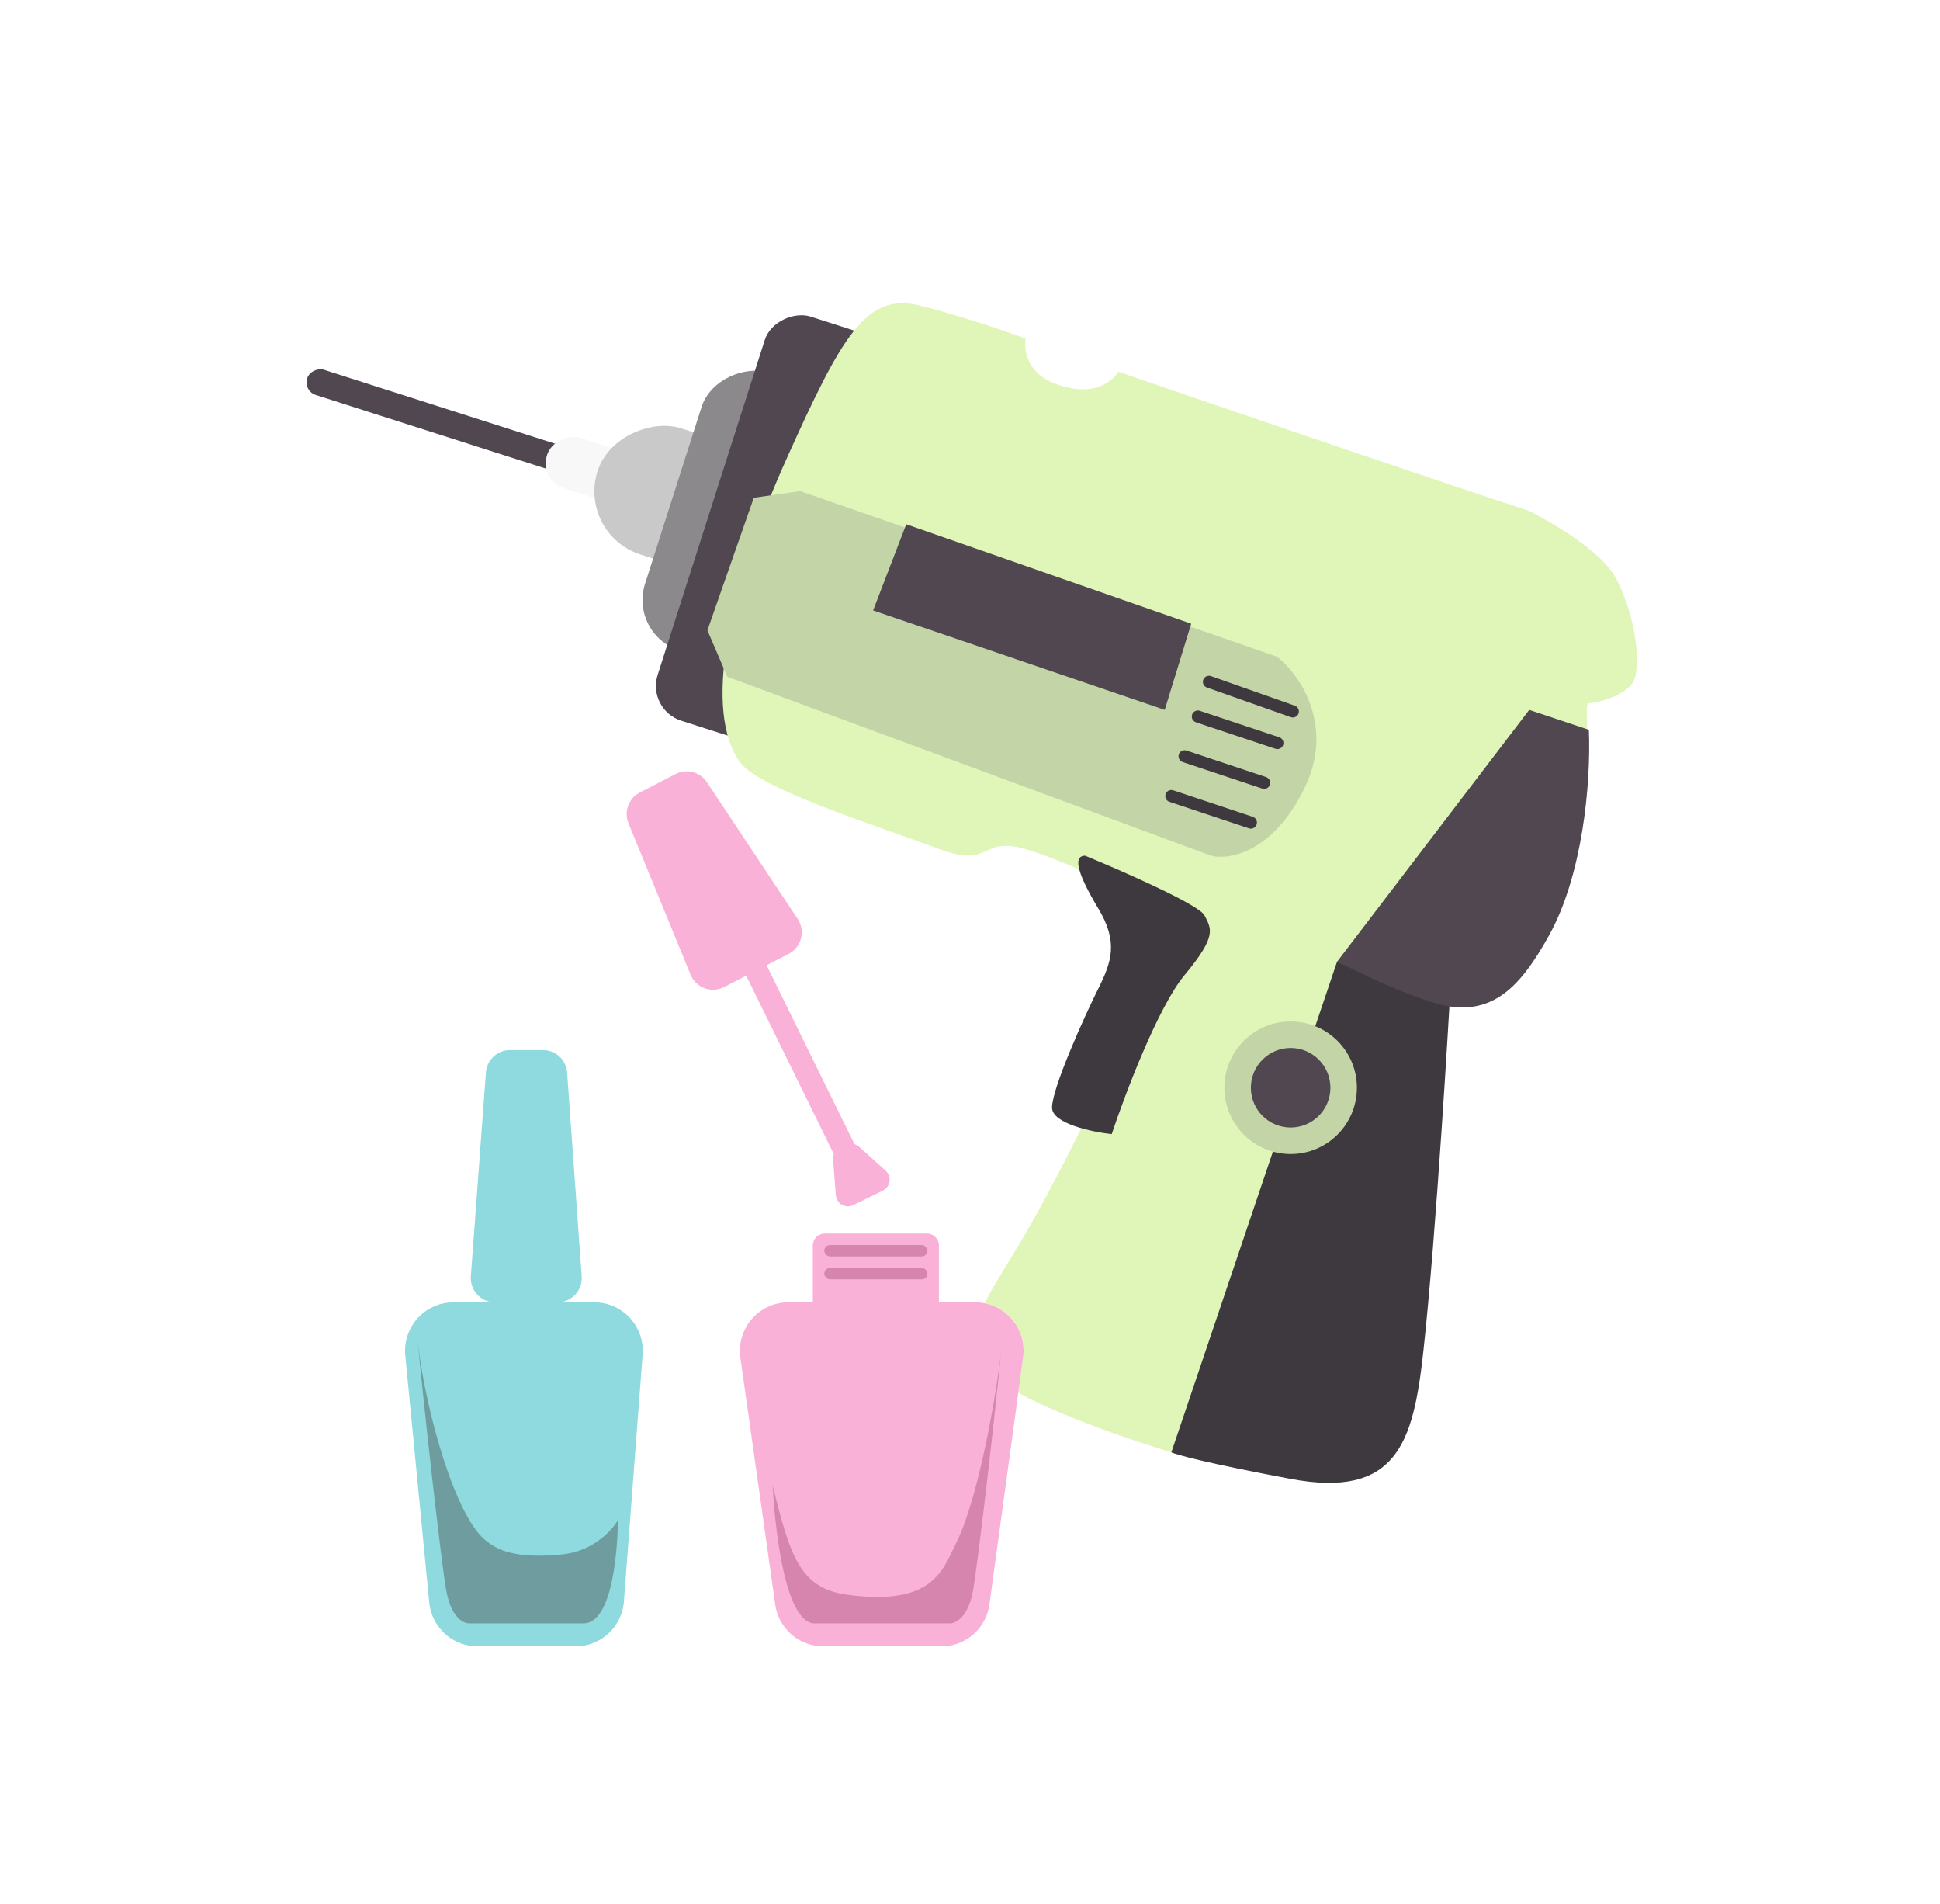 <svg width="160" height="157" fill="none" xmlns="http://www.w3.org/2000/svg"><g filter="url(#filter0_d)"><path fill-rule="evenodd" clip-rule="evenodd" d="M96.607 119.748h-.002s-14.758-4.373-15.852-7.652c-.886-2.655.304-4.595 2.302-7.849.469-.764.982-1.601 1.524-2.536 1.5-2.592 3.075-5.605 4.598-8.686-1.271-.365-2.41-.923-2.41-1.696 0-1.64 2.732-7.653 3.826-9.84 1.093-2.186 1.64-3.825 0-6.558-.833-1.388-1.384-2.494-1.581-3.246-1.716-.733-3.311-1.357-4.433-1.678-1.795-.513-2.507-.183-3.21.142-.793.367-1.574.729-3.895-.142-.941-.352-2.094-.76-3.35-1.204-5.04-1.783-11.735-4.151-13.048-5.901-.469-.625-.821-1.384-1.065-2.26a2.976 2.976 0 01-.173-.05l-3.656-1.169a3 3 0 01-1.944-3.77l.794-2.481a4.374 4.374 0 01-1.834-5.033l.666-2.083-1.041-.333a5.467 5.467 0 01-3.774-4.65l-2.516-.804a2.186 2.186 0 01-1.471-1.618l-19.02-6.084a1.093 1.093 0 01.665-2.082l19.021 6.083a2.186 2.186 0 012.137-.464l2.515.805a5.467 5.467 0 015.773-1.598l1.041.333.666-2.083a4.375 4.375 0 014.415-3.035l.793-2.48a3 3 0 013.77-1.943l3.61 1.155c1.614-2 3.207-2.613 5.386-2.069 4.373 1.094 8.746 2.73 8.746 2.73s-.547 2.732 2.732 3.826c3.668 1.223 4.92-1.094 4.92-1.094s23.321 8.017 33.889 11.48c0 0 5.544 2.732 7.106 5.465.937 1.64 2.186 5.466 1.64 8.2-.304 1.515-3.28 2.186-3.827 2.186-.196 0-.181.493-.157 1.278.008.26.017.55.02.866l.138.046c.183 4.555-.546 12.026-3.279 16.945-2.164 3.894-4.347 6.456-8.222 5.866-.164 2.794-1.164 19.57-2.164 28.57-.821 7.389-2.186 12.025-10.932 10.386-6.996-1.312-9.474-2.005-9.839-2.187l.002-.004z" fill="#fff"/></g><rect x="25" y="32.234" width="2.186" height="22.957" rx="1.093" transform="rotate(-72.264 25 32.234)" fill="#504751"/><rect x="44.45" y="39.603" width="4.373" height="12.025" rx="2.186" transform="rotate(-72.264 44.45 39.603)" fill="#F8F8F8"/><rect x="47.617" y="44.058" width="10.932" height="13.118" rx="5.466" transform="rotate(-72.264 47.617 44.058)" fill="#C9C9C9"/><rect x="51.866" y="52.304" width="24.051" height="8.746" rx="4.373" transform="rotate(-72.264 51.866 52.304)" fill="#8C898C"/><rect x="53.325" y="58.51" width="34.983" height="9.839" rx="3" transform="rotate(-72.264 53.325 58.51)" fill="#504751"/><path d="M104.257 120.295c5.685.437 6.012-4.555 5.466-7.106l5.466-31.157c4.373-4.555 13.446-14.32 14.758-16.944 1.64-3.28.547-7.106 1.093-7.106.547 0 3.523-.67 3.826-2.187.547-2.733-.702-6.559-1.639-8.199-1.562-2.733-7.106-5.466-7.106-5.466-10.568-3.462-33.89-11.479-33.89-11.479s-1.251 2.317-4.92 1.094c-3.278-1.094-2.731-3.826-2.731-3.826s-4.373-1.636-8.746-2.73c-4.373-1.093-6.39 2.476-10.932 12.569-4.92 10.932-6.938 20.995-3.826 25.144 1.64 2.186 11.679 5.337 16.398 7.105 4.373 1.64 3.279-1.093 7.105 0 3.061.875 9.657 4.009 12.572 5.466-2.187 5.284-7.762 17.93-12.572 26.238-2.848 4.919-4.92 7.106-3.826 10.385 1.094 3.279 15.852 7.652 15.852 7.652s1.968.109 7.652.547z" fill="#DFF6B8"/><path d="M119.563 82.583l-9.293-3.28-13.665 40.449c.365.182 2.843.875 9.839 2.187 8.746 1.639 10.111-2.997 10.932-10.386 1.093-9.839 2.187-28.97 2.187-28.97z" fill="#3E383F"/><path d="M131.042 60.172l-4.92-1.64-15.851 20.771c.911.365 3.716 1.968 7.652 3.28 4.919 1.64 7.392-1.06 9.839-5.466 2.733-4.92 3.462-12.39 3.28-16.945z" fill="#504751"/><path d="M99.338 75.477c-.437-.874-6.741-3.644-9.839-4.92-1.093 0-.546 1.64 1.094 4.374 1.64 2.733 1.093 4.372 0 6.559-1.094 2.186-3.827 8.199-3.827 9.839 0 1.312 3.28 2.004 4.92 2.186 1.093-3.28 3.826-10.495 6.012-13.118 2.733-3.28 2.187-3.827 1.64-4.92z" fill="#3E383F"/><circle cx="106.444" cy="89.689" r="5.466" fill="#C3D5A6"/><circle cx="106.444" cy="89.689" r="3.28" fill="#504751"/><path d="M105.351 54.16L65.996 40.494l-3.827.547-3.826 10.932 1.64 3.826 39.902 14.759c1.458.364 5.029-.219 7.652-5.466 2.624-5.248-.364-9.475-2.186-10.932z" fill="#C3D5A6"/><path d="M72.008 50.333l2.733-7.105 23.504 8.199-2.186 7.105-24.05-8.199z" fill="#504751"/><path d="M99.707 56.219l6.915 2.44m-10.017 6.979l6.559 2.187m-5.466-5.466l6.56 2.186m-5.466-5.466l6.559 2.187" stroke="#3E383F" stroke-linecap="round"/><g filter="url(#filter1_d)"><path fill-rule="evenodd" clip-rule="evenodd" d="M65.036 78.657a2 2 0 00.752-2.885L58.3 64.494a2 2 0 00-2.584-.67l-2.947 1.522a2 2 0 00-.933 2.536l5.119 12.486a2 2 0 002.764 1.02l1.823-.936 7.234 14.726a.998.998 0 00-.064.439l.223 2.929a1 1 0 001.438.821l2.44-1.199a1 1 0 00.229-1.64l-2.182-1.967a.998.998 0 00-.386-.216l-7.25-14.757 1.812-.93zm2 28.67c0 .019 0 .037.002.055h-2.015a4 4 0 00-3.96 4.559l2.874 20.364a4 4 0 003.961 3.44h9.744a4 4 0 003.963-3.459l2.776-20.364a4 4 0 00-3.963-4.54h-2.983l.001-.055v-4.618a1 1 0 00-1-1h-8.4a1 1 0 00-1 1v4.618zm-29.63.055a4 4 0 00-3.98 4.386l1.975 20.364a4 4 0 003.981 3.613h8.086a4 4 0 003.989-3.697L53 111.684a4 4 0 00-3.989-4.302H45.98a2 2 0 001.995-2.143l-1.201-16.8a2 2 0 00-1.995-1.857h-2.707a2 2 0 00-1.995 1.852l-1.244 16.8a2 2 0 001.994 2.148h-3.42z" fill="#fff"/></g><path d="M61.062 111.941a4 4 0 013.96-4.559h15.396a4 4 0 013.963 4.54l-2.776 20.364a4 4 0 01-3.964 3.459h-9.743a4 4 0 01-3.96-3.44l-2.876-20.364z" fill="#FAB1D8"/><path d="M67.036 107.326a1 1 0 001 1h8.4a1 1 0 001-1v-4.618a1 1 0 00-1-1h-8.4a1 1 0 00-1 1v4.618zm-1.248-31.555a2 2 0 01-.752 2.886l-5.317 2.73a2 2 0 01-2.764-1.02l-5.12-12.486a2 2 0 01.933-2.535l2.947-1.523a2 2 0 012.584.67l7.489 11.278zm7.253 20.757a1 1 0 01-.228 1.64l-2.44 1.199a1 1 0 01-1.438-.822l-.224-2.928a1 1 0 01.556-.974l.482-.237a1 1 0 011.11.155l2.182 1.967z" fill="#FAB1D8"/><rect x="70.979" y="95.372" width="1.891" height="19.184" rx=".945" transform="rotate(153.837 70.979 95.372)" fill="#FAB1D8"/><path d="M78.382 133.854H67.036c-2.836-.472-3.309-11.345-3.309-11.345 1.419 5.673 2.198 8.455 6.146 8.982 7.09.945 7.859-2.009 8.981-4.255 1.847-3.692 3.393-12.492 3.758-16.279-.496 5.345-1.894 17.391-2.34 20.061-.472 2.836-1.89 2.836-1.89 2.836z" fill="#D685AF"/><path d="M33.425 111.768a4 4 0 013.982-4.386h11.605a4 4 0 013.989 4.302l-1.544 20.364a4 4 0 01-3.99 3.697h-8.085a4 4 0 01-3.981-3.613l-1.976-20.364z" fill="#8FDADF"/><path d="M38.832 105.234a2 2 0 001.994 2.148h5.153a2 2 0 001.995-2.143l-1.201-16.8a2 2 0 00-1.995-1.857H42.07a2 2 0 00-1.994 1.852l-1.244 16.8z" fill="#8FDADF"/><path d="M38.673 133.854h9.454c2.837 0 2.837-8.509 2.837-8.509s-1.419 2.536-4.728 2.837c-5.2.472-6.61-.946-8.036-3.782-1.904-3.789-3.403-10.243-3.763-13.977.502 5.422 1.886 17.859 2.345 20.595.485 2.894 1.89 2.836 1.89 2.836z" fill="#6F9D9F"/><rect x="67.982" y="102.654" width="8.509" height=".945" rx=".473" fill="#D685AF"/><rect x="67.982" y="104.545" width="8.509" height=".945" rx=".473" fill="#D685AF"/><defs><filter id="filter0_d" x=".281" y="0" width="159.719" height="147.268" filterUnits="userSpaceOnUse" color-interpolation-filters="sRGB"><feFlood flood-opacity="0" result="BackgroundImageFix"/><feColorMatrix in="SourceAlpha" values="0 0 0 0 0 0 0 0 0 0 0 0 0 0 0 0 0 0 127 0"/><feOffset/><feGaussianBlur stdDeviation="12.5"/><feColorMatrix values="0 0 0 0 0 0 0 0 0 0 0 0 0 0 0 0 0 0 0.15 0"/><feBlend in2="BackgroundImageFix" result="effect1_dropShadow"/><feBlend in="SourceGraphic" in2="effect1_dropShadow" result="shape"/></filter><filter id="filter1_d" x="8.406" y="38.601" width="101.012" height="122.145" filterUnits="userSpaceOnUse" color-interpolation-filters="sRGB"><feFlood flood-opacity="0" result="BackgroundImageFix"/><feColorMatrix in="SourceAlpha" values="0 0 0 0 0 0 0 0 0 0 0 0 0 0 0 0 0 0 127 0"/><feOffset/><feGaussianBlur stdDeviation="12.5"/><feColorMatrix values="0 0 0 0 0 0 0 0 0 0 0 0 0 0 0 0 0 0 0.15 0"/><feBlend in2="BackgroundImageFix" result="effect1_dropShadow"/><feBlend in="SourceGraphic" in2="effect1_dropShadow" result="shape"/></filter></defs></svg>